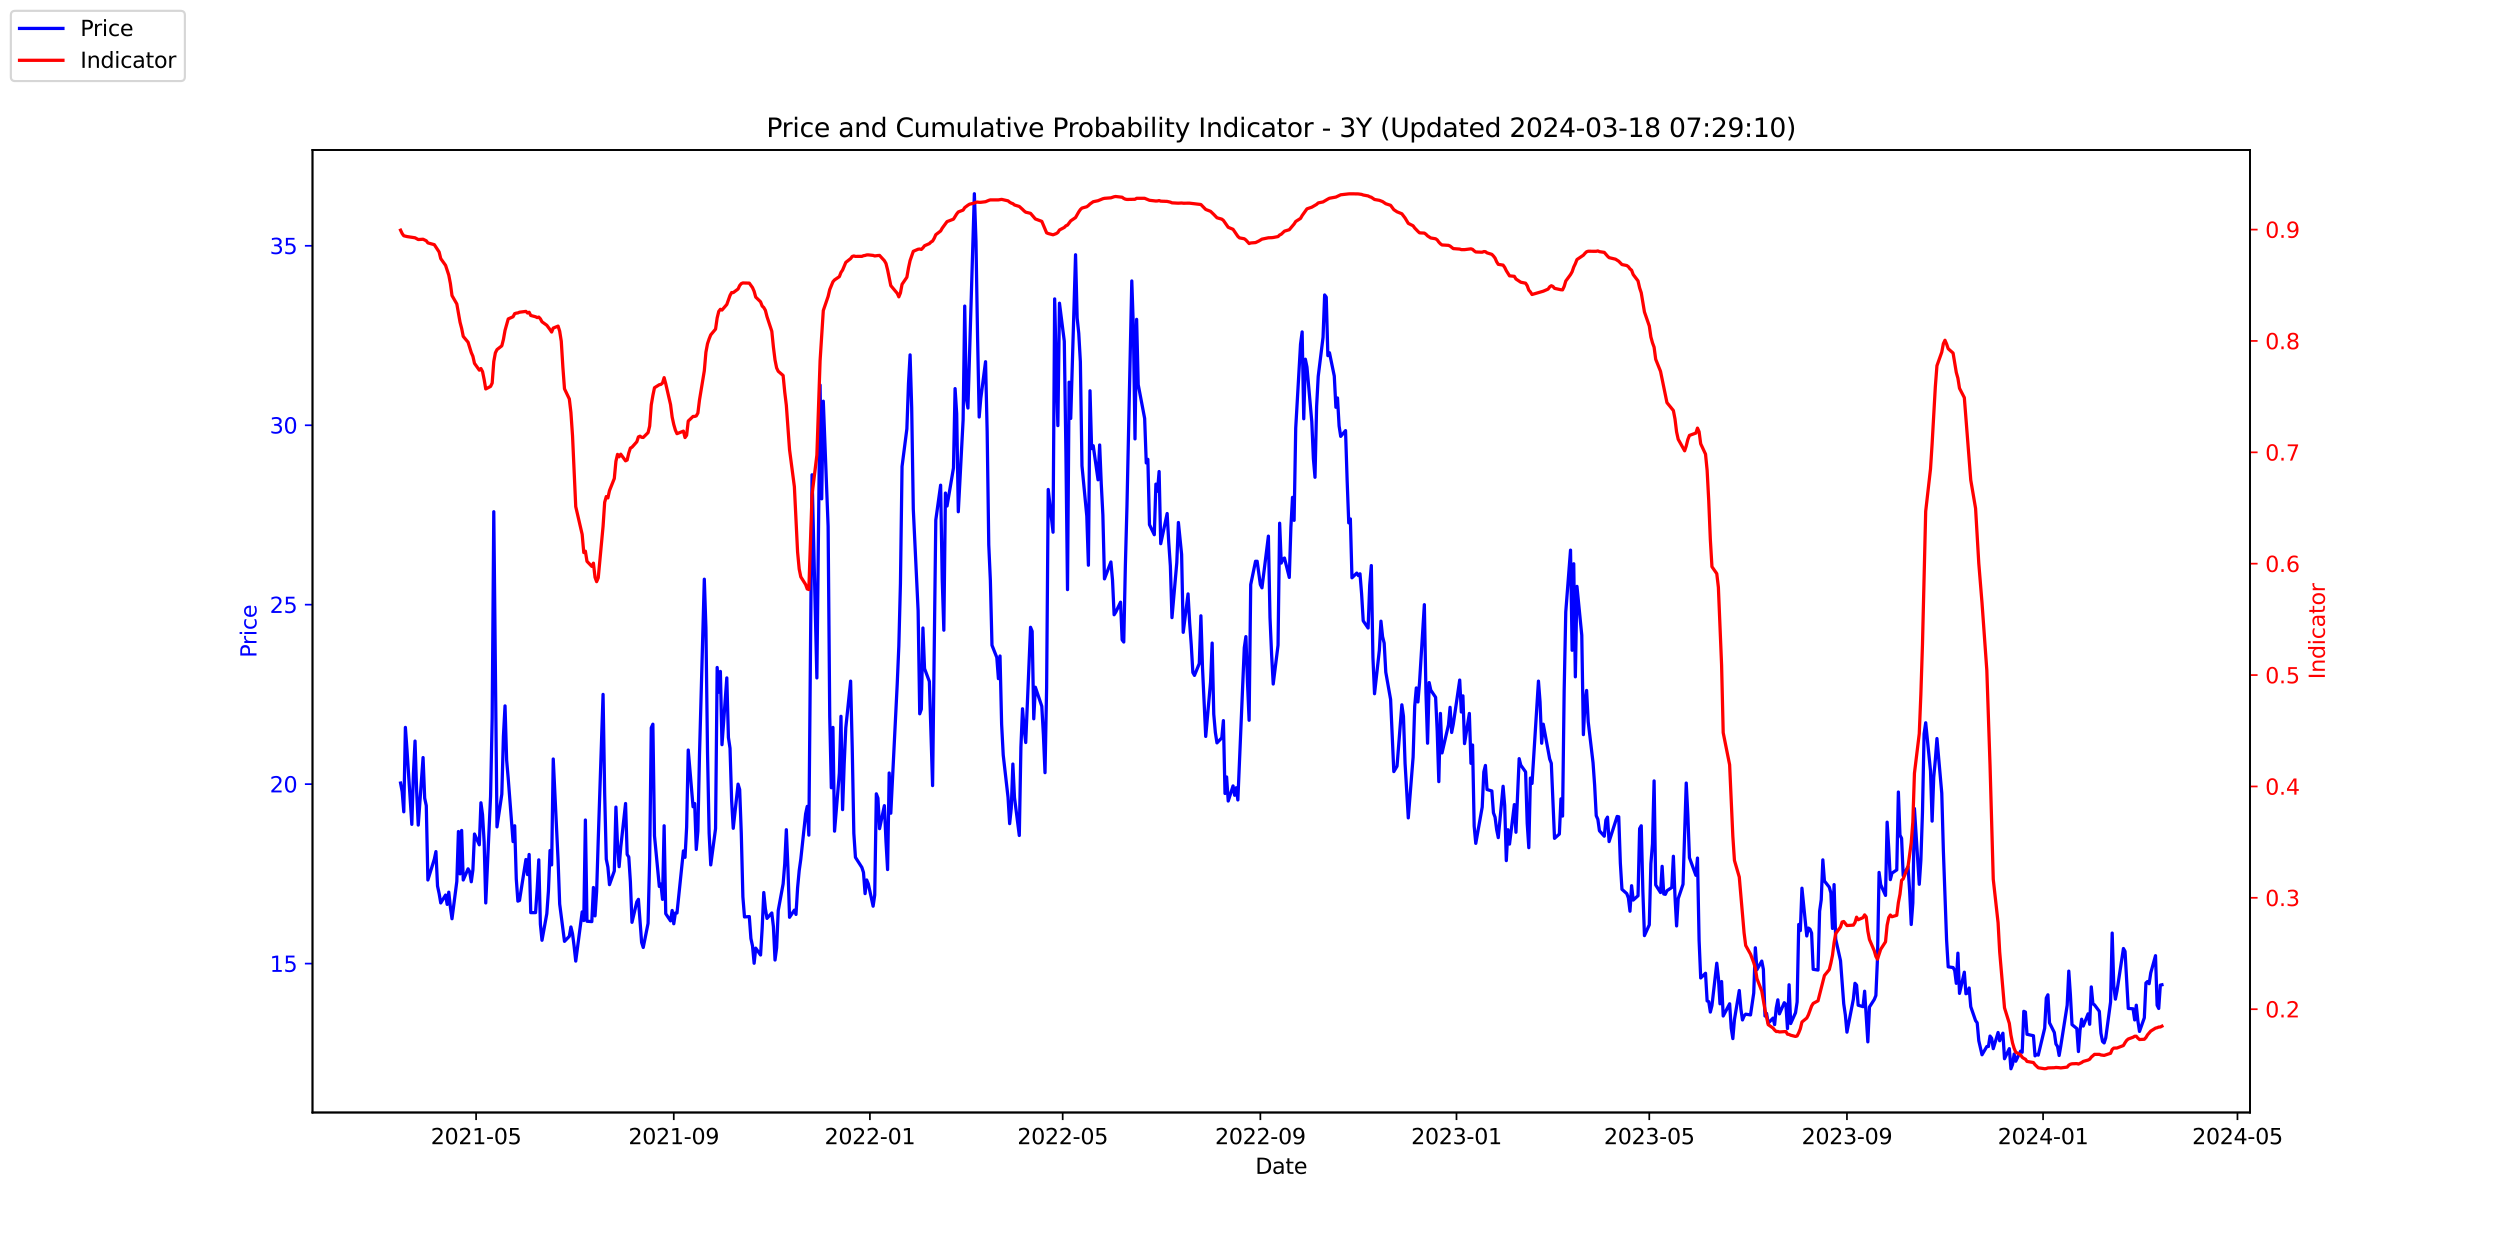 <?xml version="1.0" encoding="utf-8" standalone="no"?>
<!DOCTYPE svg PUBLIC "-//W3C//DTD SVG 1.1//EN"
  "http://www.w3.org/Graphics/SVG/1.1/DTD/svg11.dtd">
<svg xmlns:xlink="http://www.w3.org/1999/xlink" width="1152pt" height="576pt" viewBox="0 0 1152 576" xmlns="http://www.w3.org/2000/svg" version="1.1">
 <defs>
  <style type="text/css">*{stroke-linejoin: round; stroke-linecap: butt}</style>
 </defs>
 <g id="figure_1">
  <g id="patch_1">
   <path d="M 0 576 
L 1152 576 
L 1152 0 
L 0 0 
z
" style="fill: #ffffff"/>
  </g>
  <g id="axes_1">
   <g id="patch_2">
    <path d="M 144 512.64 
L 1036.8 512.64 
L 1036.8 69.12 
L 144 69.12 
z
" style="fill: #ffffff"/>
   </g>
   <g id="matplotlib.axis_1">
    <g id="xtick_1">
     <g id="line2d_1">
      <defs>
       <path id="mfe451f4c92" d="M 0 0 
L 0 3.5 
" style="stroke: #000000; stroke-width: 0.8"/>
      </defs>
      <g>
       <use xlink:href="#mfe451f4c92" x="219.387" y="512.64" style="stroke: #000000; stroke-width: 0.8"/>
      </g>
     </g>
     <g id="text_1">
      <!-- 2021-05 -->
      <g transform="translate(198.496 527.238) scale(0.1 -0.1)">
       <defs>
        <path id="DejaVuSans-32" d="M 1228 531 
L 3431 531 
L 3431 0 
L 469 0 
L 469 531 
Q 828 903 1448 1529 
Q 2069 2156 2228 2338 
Q 2531 2678 2651 2914 
Q 2772 3150 2772 3378 
Q 2772 3750 2511 3984 
Q 2250 4219 1831 4219 
Q 1534 4219 1204 4116 
Q 875 4013 500 3803 
L 500 4441 
Q 881 4594 1212 4672 
Q 1544 4750 1819 4750 
Q 2544 4750 2975 4387 
Q 3406 4025 3406 3419 
Q 3406 3131 3298 2873 
Q 3191 2616 2906 2266 
Q 2828 2175 2409 1742 
Q 1991 1309 1228 531 
z
" transform="scale(0.016)"/>
        <path id="DejaVuSans-30" d="M 2034 4250 
Q 1547 4250 1301 3770 
Q 1056 3291 1056 2328 
Q 1056 1369 1301 889 
Q 1547 409 2034 409 
Q 2525 409 2770 889 
Q 3016 1369 3016 2328 
Q 3016 3291 2770 3770 
Q 2525 4250 2034 4250 
z
M 2034 4750 
Q 2819 4750 3233 4129 
Q 3647 3509 3647 2328 
Q 3647 1150 3233 529 
Q 2819 -91 2034 -91 
Q 1250 -91 836 529 
Q 422 1150 422 2328 
Q 422 3509 836 4129 
Q 1250 4750 2034 4750 
z
" transform="scale(0.016)"/>
        <path id="DejaVuSans-31" d="M 794 531 
L 1825 531 
L 1825 4091 
L 703 3866 
L 703 4441 
L 1819 4666 
L 2450 4666 
L 2450 531 
L 3481 531 
L 3481 0 
L 794 0 
L 794 531 
z
" transform="scale(0.016)"/>
        <path id="DejaVuSans-2d" d="M 313 2009 
L 1997 2009 
L 1997 1497 
L 313 1497 
L 313 2009 
z
" transform="scale(0.016)"/>
        <path id="DejaVuSans-35" d="M 691 4666 
L 3169 4666 
L 3169 4134 
L 1269 4134 
L 1269 2991 
Q 1406 3038 1543 3061 
Q 1681 3084 1819 3084 
Q 2600 3084 3056 2656 
Q 3513 2228 3513 1497 
Q 3513 744 3044 326 
Q 2575 -91 1722 -91 
Q 1428 -91 1123 -41 
Q 819 9 494 109 
L 494 744 
Q 775 591 1075 516 
Q 1375 441 1709 441 
Q 2250 441 2565 725 
Q 2881 1009 2881 1497 
Q 2881 1984 2565 2268 
Q 2250 2553 1709 2553 
Q 1456 2553 1204 2497 
Q 953 2441 691 2322 
L 691 4666 
z
" transform="scale(0.016)"/>
       </defs>
       <use xlink:href="#DejaVuSans-32"/>
       <use xlink:href="#DejaVuSans-30" x="63.623"/>
       <use xlink:href="#DejaVuSans-32" x="127.246"/>
       <use xlink:href="#DejaVuSans-31" x="190.869"/>
       <use xlink:href="#DejaVuSans-2d" x="254.492"/>
       <use xlink:href="#DejaVuSans-30" x="290.576"/>
       <use xlink:href="#DejaVuSans-35" x="354.199"/>
      </g>
     </g>
    </g>
    <g id="xtick_2">
     <g id="line2d_2">
      <g>
       <use xlink:href="#mfe451f4c92" x="310.474" y="512.64" style="stroke: #000000; stroke-width: 0.8"/>
      </g>
     </g>
     <g id="text_2">
      <!-- 2021-09 -->
      <g transform="translate(289.583 527.238) scale(0.1 -0.1)">
       <defs>
        <path id="DejaVuSans-39" d="M 703 97 
L 703 672 
Q 941 559 1184 500 
Q 1428 441 1663 441 
Q 2288 441 2617 861 
Q 2947 1281 2994 2138 
Q 2813 1869 2534 1725 
Q 2256 1581 1919 1581 
Q 1219 1581 811 2004 
Q 403 2428 403 3163 
Q 403 3881 828 4315 
Q 1253 4750 1959 4750 
Q 2769 4750 3195 4129 
Q 3622 3509 3622 2328 
Q 3622 1225 3098 567 
Q 2575 -91 1691 -91 
Q 1453 -91 1209 -44 
Q 966 3 703 97 
z
M 1959 2075 
Q 2384 2075 2632 2365 
Q 2881 2656 2881 3163 
Q 2881 3666 2632 3958 
Q 2384 4250 1959 4250 
Q 1534 4250 1286 3958 
Q 1038 3666 1038 3163 
Q 1038 2656 1286 2365 
Q 1534 2075 1959 2075 
z
" transform="scale(0.016)"/>
       </defs>
       <use xlink:href="#DejaVuSans-32"/>
       <use xlink:href="#DejaVuSans-30" x="63.623"/>
       <use xlink:href="#DejaVuSans-32" x="127.246"/>
       <use xlink:href="#DejaVuSans-31" x="190.869"/>
       <use xlink:href="#DejaVuSans-2d" x="254.492"/>
       <use xlink:href="#DejaVuSans-30" x="290.576"/>
       <use xlink:href="#DejaVuSans-39" x="354.199"/>
      </g>
     </g>
    </g>
    <g id="xtick_3">
     <g id="line2d_3">
      <g>
       <use xlink:href="#mfe451f4c92" x="400.852" y="512.64" style="stroke: #000000; stroke-width: 0.8"/>
      </g>
     </g>
     <g id="text_3">
      <!-- 2022-01 -->
      <g transform="translate(379.96 527.238) scale(0.1 -0.1)">
       <use xlink:href="#DejaVuSans-32"/>
       <use xlink:href="#DejaVuSans-30" x="63.623"/>
       <use xlink:href="#DejaVuSans-32" x="127.246"/>
       <use xlink:href="#DejaVuSans-32" x="190.869"/>
       <use xlink:href="#DejaVuSans-2d" x="254.492"/>
       <use xlink:href="#DejaVuSans-30" x="290.576"/>
       <use xlink:href="#DejaVuSans-31" x="354.199"/>
      </g>
     </g>
    </g>
    <g id="xtick_4">
     <g id="line2d_4">
      <g>
       <use xlink:href="#mfe451f4c92" x="489.686" y="512.64" style="stroke: #000000; stroke-width: 0.8"/>
      </g>
     </g>
     <g id="text_4">
      <!-- 2022-05 -->
      <g transform="translate(468.795 527.238) scale(0.1 -0.1)">
       <use xlink:href="#DejaVuSans-32"/>
       <use xlink:href="#DejaVuSans-30" x="63.623"/>
       <use xlink:href="#DejaVuSans-32" x="127.246"/>
       <use xlink:href="#DejaVuSans-32" x="190.869"/>
       <use xlink:href="#DejaVuSans-2d" x="254.492"/>
       <use xlink:href="#DejaVuSans-30" x="290.576"/>
       <use xlink:href="#DejaVuSans-35" x="354.199"/>
      </g>
     </g>
    </g>
    <g id="xtick_5">
     <g id="line2d_5">
      <g>
       <use xlink:href="#mfe451f4c92" x="580.773" y="512.64" style="stroke: #000000; stroke-width: 0.8"/>
      </g>
     </g>
     <g id="text_5">
      <!-- 2022-09 -->
      <g transform="translate(559.882 527.238) scale(0.1 -0.1)">
       <use xlink:href="#DejaVuSans-32"/>
       <use xlink:href="#DejaVuSans-30" x="63.623"/>
       <use xlink:href="#DejaVuSans-32" x="127.246"/>
       <use xlink:href="#DejaVuSans-32" x="190.869"/>
       <use xlink:href="#DejaVuSans-2d" x="254.492"/>
       <use xlink:href="#DejaVuSans-30" x="290.576"/>
       <use xlink:href="#DejaVuSans-39" x="354.199"/>
      </g>
     </g>
    </g>
    <g id="xtick_6">
     <g id="line2d_6">
      <g>
       <use xlink:href="#mfe451f4c92" x="671.15" y="512.64" style="stroke: #000000; stroke-width: 0.8"/>
      </g>
     </g>
     <g id="text_6">
      <!-- 2023-01 -->
      <g transform="translate(650.259 527.238) scale(0.1 -0.1)">
       <defs>
        <path id="DejaVuSans-33" d="M 2597 2516 
Q 3050 2419 3304 2112 
Q 3559 1806 3559 1356 
Q 3559 666 3084 287 
Q 2609 -91 1734 -91 
Q 1441 -91 1130 -33 
Q 819 25 488 141 
L 488 750 
Q 750 597 1062 519 
Q 1375 441 1716 441 
Q 2309 441 2620 675 
Q 2931 909 2931 1356 
Q 2931 1769 2642 2001 
Q 2353 2234 1838 2234 
L 1294 2234 
L 1294 2753 
L 1863 2753 
Q 2328 2753 2575 2939 
Q 2822 3125 2822 3475 
Q 2822 3834 2567 4026 
Q 2313 4219 1838 4219 
Q 1578 4219 1281 4162 
Q 984 4106 628 3988 
L 628 4550 
Q 988 4650 1302 4700 
Q 1616 4750 1894 4750 
Q 2613 4750 3031 4423 
Q 3450 4097 3450 3541 
Q 3450 3153 3228 2886 
Q 3006 2619 2597 2516 
z
" transform="scale(0.016)"/>
       </defs>
       <use xlink:href="#DejaVuSans-32"/>
       <use xlink:href="#DejaVuSans-30" x="63.623"/>
       <use xlink:href="#DejaVuSans-32" x="127.246"/>
       <use xlink:href="#DejaVuSans-33" x="190.869"/>
       <use xlink:href="#DejaVuSans-2d" x="254.492"/>
       <use xlink:href="#DejaVuSans-30" x="290.576"/>
       <use xlink:href="#DejaVuSans-31" x="354.199"/>
      </g>
     </g>
    </g>
    <g id="xtick_7">
     <g id="line2d_7">
      <g>
       <use xlink:href="#mfe451f4c92" x="759.985" y="512.64" style="stroke: #000000; stroke-width: 0.8"/>
      </g>
     </g>
     <g id="text_7">
      <!-- 2023-05 -->
      <g transform="translate(739.093 527.238) scale(0.1 -0.1)">
       <use xlink:href="#DejaVuSans-32"/>
       <use xlink:href="#DejaVuSans-30" x="63.623"/>
       <use xlink:href="#DejaVuSans-32" x="127.246"/>
       <use xlink:href="#DejaVuSans-33" x="190.869"/>
       <use xlink:href="#DejaVuSans-2d" x="254.492"/>
       <use xlink:href="#DejaVuSans-30" x="290.576"/>
       <use xlink:href="#DejaVuSans-35" x="354.199"/>
      </g>
     </g>
    </g>
    <g id="xtick_8">
     <g id="line2d_8">
      <g>
       <use xlink:href="#mfe451f4c92" x="851.072" y="512.64" style="stroke: #000000; stroke-width: 0.8"/>
      </g>
     </g>
     <g id="text_8">
      <!-- 2023-09 -->
      <g transform="translate(830.18 527.238) scale(0.1 -0.1)">
       <use xlink:href="#DejaVuSans-32"/>
       <use xlink:href="#DejaVuSans-30" x="63.623"/>
       <use xlink:href="#DejaVuSans-32" x="127.246"/>
       <use xlink:href="#DejaVuSans-33" x="190.869"/>
       <use xlink:href="#DejaVuSans-2d" x="254.492"/>
       <use xlink:href="#DejaVuSans-30" x="290.576"/>
       <use xlink:href="#DejaVuSans-39" x="354.199"/>
      </g>
     </g>
    </g>
    <g id="xtick_9">
     <g id="line2d_9">
      <g>
       <use xlink:href="#mfe451f4c92" x="941.449" y="512.64" style="stroke: #000000; stroke-width: 0.8"/>
      </g>
     </g>
     <g id="text_9">
      <!-- 2024-01 -->
      <g transform="translate(920.557 527.238) scale(0.1 -0.1)">
       <defs>
        <path id="DejaVuSans-34" d="M 2419 4116 
L 825 1625 
L 2419 1625 
L 2419 4116 
z
M 2253 4666 
L 3047 4666 
L 3047 1625 
L 3713 1625 
L 3713 1100 
L 3047 1100 
L 3047 0 
L 2419 0 
L 2419 1100 
L 313 1100 
L 313 1709 
L 2253 4666 
z
" transform="scale(0.016)"/>
       </defs>
       <use xlink:href="#DejaVuSans-32"/>
       <use xlink:href="#DejaVuSans-30" x="63.623"/>
       <use xlink:href="#DejaVuSans-32" x="127.246"/>
       <use xlink:href="#DejaVuSans-34" x="190.869"/>
       <use xlink:href="#DejaVuSans-2d" x="254.492"/>
       <use xlink:href="#DejaVuSans-30" x="290.576"/>
       <use xlink:href="#DejaVuSans-31" x="354.199"/>
      </g>
     </g>
    </g>
    <g id="xtick_10">
     <g id="line2d_10">
      <g>
       <use xlink:href="#mfe451f4c92" x="1031.024" y="512.64" style="stroke: #000000; stroke-width: 0.8"/>
      </g>
     </g>
     <g id="text_10">
      <!-- 2024-05 -->
      <g transform="translate(1010.132 527.238) scale(0.1 -0.1)">
       <use xlink:href="#DejaVuSans-32"/>
       <use xlink:href="#DejaVuSans-30" x="63.623"/>
       <use xlink:href="#DejaVuSans-32" x="127.246"/>
       <use xlink:href="#DejaVuSans-34" x="190.869"/>
       <use xlink:href="#DejaVuSans-2d" x="254.492"/>
       <use xlink:href="#DejaVuSans-30" x="290.576"/>
       <use xlink:href="#DejaVuSans-35" x="354.199"/>
      </g>
     </g>
    </g>
    <g id="text_11">
     <!-- Date -->
     <g transform="translate(578.449 540.917) scale(0.1 -0.1)">
      <defs>
       <path id="DejaVuSans-44" d="M 1259 4147 
L 1259 519 
L 2022 519 
Q 2988 519 3436 956 
Q 3884 1394 3884 2338 
Q 3884 3275 3436 3711 
Q 2988 4147 2022 4147 
L 1259 4147 
z
M 628 4666 
L 1925 4666 
Q 3281 4666 3915 4102 
Q 4550 3538 4550 2338 
Q 4550 1131 3912 565 
Q 3275 0 1925 0 
L 628 0 
L 628 4666 
z
" transform="scale(0.016)"/>
       <path id="DejaVuSans-61" d="M 2194 1759 
Q 1497 1759 1228 1600 
Q 959 1441 959 1056 
Q 959 750 1161 570 
Q 1363 391 1709 391 
Q 2188 391 2477 730 
Q 2766 1069 2766 1631 
L 2766 1759 
L 2194 1759 
z
M 3341 1997 
L 3341 0 
L 2766 0 
L 2766 531 
Q 2569 213 2275 61 
Q 1981 -91 1556 -91 
Q 1019 -91 701 211 
Q 384 513 384 1019 
Q 384 1609 779 1909 
Q 1175 2209 1959 2209 
L 2766 2209 
L 2766 2266 
Q 2766 2663 2505 2880 
Q 2244 3097 1772 3097 
Q 1472 3097 1187 3025 
Q 903 2953 641 2809 
L 641 3341 
Q 956 3463 1253 3523 
Q 1550 3584 1831 3584 
Q 2591 3584 2966 3190 
Q 3341 2797 3341 1997 
z
" transform="scale(0.016)"/>
       <path id="DejaVuSans-74" d="M 1172 4494 
L 1172 3500 
L 2356 3500 
L 2356 3053 
L 1172 3053 
L 1172 1153 
Q 1172 725 1289 603 
Q 1406 481 1766 481 
L 2356 481 
L 2356 0 
L 1766 0 
Q 1100 0 847 248 
Q 594 497 594 1153 
L 594 3053 
L 172 3053 
L 172 3500 
L 594 3500 
L 594 4494 
L 1172 4494 
z
" transform="scale(0.016)"/>
       <path id="DejaVuSans-65" d="M 3597 1894 
L 3597 1613 
L 953 1613 
Q 991 1019 1311 708 
Q 1631 397 2203 397 
Q 2534 397 2845 478 
Q 3156 559 3463 722 
L 3463 178 
Q 3153 47 2828 -22 
Q 2503 -91 2169 -91 
Q 1331 -91 842 396 
Q 353 884 353 1716 
Q 353 2575 817 3079 
Q 1281 3584 2069 3584 
Q 2775 3584 3186 3129 
Q 3597 2675 3597 1894 
z
M 3022 2063 
Q 3016 2534 2758 2815 
Q 2500 3097 2075 3097 
Q 1594 3097 1305 2825 
Q 1016 2553 972 2059 
L 3022 2063 
z
" transform="scale(0.016)"/>
      </defs>
      <use xlink:href="#DejaVuSans-44"/>
      <use xlink:href="#DejaVuSans-61" x="77.002"/>
      <use xlink:href="#DejaVuSans-74" x="138.281"/>
      <use xlink:href="#DejaVuSans-65" x="177.49"/>
     </g>
    </g>
   </g>
   <g id="matplotlib.axis_2">
    <g id="ytick_1">
     <g id="line2d_11">
      <defs>
       <path id="mdd4c7324c1" d="M 0 0 
L -3.5 0 
" style="stroke: #0000ff; stroke-width: 0.8"/>
      </defs>
      <g>
       <use xlink:href="#mdd4c7324c1" x="144" y="444.023" style="fill: #0000ff; stroke: #0000ff; stroke-width: 0.8"/>
      </g>
     </g>
     <g id="text_12">
      <!-- 15 -->
      <g style="fill: #0000ff" transform="translate(124.275 447.822) scale(0.1 -0.1)">
       <use xlink:href="#DejaVuSans-31"/>
       <use xlink:href="#DejaVuSans-35" x="63.623"/>
      </g>
     </g>
    </g>
    <g id="ytick_2">
     <g id="line2d_12">
      <g>
       <use xlink:href="#mdd4c7324c1" x="144" y="361.333" style="fill: #0000ff; stroke: #0000ff; stroke-width: 0.8"/>
      </g>
     </g>
     <g id="text_13">
      <!-- 20 -->
      <g style="fill: #0000ff" transform="translate(124.275 365.132) scale(0.1 -0.1)">
       <use xlink:href="#DejaVuSans-32"/>
       <use xlink:href="#DejaVuSans-30" x="63.623"/>
      </g>
     </g>
    </g>
    <g id="ytick_3">
     <g id="line2d_13">
      <g>
       <use xlink:href="#mdd4c7324c1" x="144" y="278.642" style="fill: #0000ff; stroke: #0000ff; stroke-width: 0.8"/>
      </g>
     </g>
     <g id="text_14">
      <!-- 25 -->
      <g style="fill: #0000ff" transform="translate(124.275 282.441) scale(0.1 -0.1)">
       <use xlink:href="#DejaVuSans-32"/>
       <use xlink:href="#DejaVuSans-35" x="63.623"/>
      </g>
     </g>
    </g>
    <g id="ytick_4">
     <g id="line2d_14">
      <g>
       <use xlink:href="#mdd4c7324c1" x="144" y="195.951" style="fill: #0000ff; stroke: #0000ff; stroke-width: 0.8"/>
      </g>
     </g>
     <g id="text_15">
      <!-- 30 -->
      <g style="fill: #0000ff" transform="translate(124.275 199.75) scale(0.1 -0.1)">
       <use xlink:href="#DejaVuSans-33"/>
       <use xlink:href="#DejaVuSans-30" x="63.623"/>
      </g>
     </g>
    </g>
    <g id="ytick_5">
     <g id="line2d_15">
      <g>
       <use xlink:href="#mdd4c7324c1" x="144" y="113.26" style="fill: #0000ff; stroke: #0000ff; stroke-width: 0.8"/>
      </g>
     </g>
     <g id="text_16">
      <!-- 35 -->
      <g style="fill: #0000ff" transform="translate(124.275 117.06) scale(0.1 -0.1)">
       <use xlink:href="#DejaVuSans-33"/>
       <use xlink:href="#DejaVuSans-35" x="63.623"/>
      </g>
     </g>
    </g>
    <g id="text_17">
     <!-- Price -->
     <g style="fill: #0000ff" transform="translate(118.195 303.078) rotate(-90) scale(0.1 -0.1)">
      <defs>
       <path id="DejaVuSans-50" d="M 1259 4147 
L 1259 2394 
L 2053 2394 
Q 2494 2394 2734 2622 
Q 2975 2850 2975 3272 
Q 2975 3691 2734 3919 
Q 2494 4147 2053 4147 
L 1259 4147 
z
M 628 4666 
L 2053 4666 
Q 2838 4666 3239 4311 
Q 3641 3956 3641 3272 
Q 3641 2581 3239 2228 
Q 2838 1875 2053 1875 
L 1259 1875 
L 1259 0 
L 628 0 
L 628 4666 
z
" transform="scale(0.016)"/>
       <path id="DejaVuSans-72" d="M 2631 2963 
Q 2534 3019 2420 3045 
Q 2306 3072 2169 3072 
Q 1681 3072 1420 2755 
Q 1159 2438 1159 1844 
L 1159 0 
L 581 0 
L 581 3500 
L 1159 3500 
L 1159 2956 
Q 1341 3275 1631 3429 
Q 1922 3584 2338 3584 
Q 2397 3584 2469 3576 
Q 2541 3569 2628 3553 
L 2631 2963 
z
" transform="scale(0.016)"/>
       <path id="DejaVuSans-69" d="M 603 3500 
L 1178 3500 
L 1178 0 
L 603 0 
L 603 3500 
z
M 603 4863 
L 1178 4863 
L 1178 4134 
L 603 4134 
L 603 4863 
z
" transform="scale(0.016)"/>
       <path id="DejaVuSans-63" d="M 3122 3366 
L 3122 2828 
Q 2878 2963 2633 3030 
Q 2388 3097 2138 3097 
Q 1578 3097 1268 2742 
Q 959 2388 959 1747 
Q 959 1106 1268 751 
Q 1578 397 2138 397 
Q 2388 397 2633 464 
Q 2878 531 3122 666 
L 3122 134 
Q 2881 22 2623 -34 
Q 2366 -91 2075 -91 
Q 1284 -91 818 406 
Q 353 903 353 1747 
Q 353 2603 823 3093 
Q 1294 3584 2113 3584 
Q 2378 3584 2631 3529 
Q 2884 3475 3122 3366 
z
" transform="scale(0.016)"/>
      </defs>
      <use xlink:href="#DejaVuSans-50"/>
      <use xlink:href="#DejaVuSans-72" x="58.553"/>
      <use xlink:href="#DejaVuSans-69" x="99.666"/>
      <use xlink:href="#DejaVuSans-63" x="127.449"/>
      <use xlink:href="#DejaVuSans-65" x="182.43"/>
     </g>
    </g>
   </g>
   <g id="line2d_16">
    <path d="M 184.582 360.836 
L 185.322 364.805 
L 186.063 374.067 
L 186.803 335.202 
L 187.544 345.621 
L 189.766 379.855 
L 190.506 356.371 
L 191.247 341.487 
L 191.987 364.475 
L 192.728 380.186 
L 194.949 349.094 
L 195.69 367.782 
L 196.431 371.255 
L 197.171 405.489 
L 200.133 395.897 
L 200.874 392.424 
L 201.614 408.301 
L 202.355 411.774 
L 203.095 416.074 
L 205.317 412.435 
L 206.058 416.735 
L 206.798 411.112 
L 207.539 418.058 
L 208.279 423.351 
L 210.501 406.151 
L 211.241 383.163 
L 211.982 402.678 
L 212.722 382.667 
L 213.463 405.489 
L 215.685 400.363 
L 216.425 401.686 
L 217.166 406.316 
L 217.906 400.859 
L 218.647 384.321 
L 220.868 389.282 
L 221.609 369.932 
L 222.35 375.39 
L 223.09 387.959 
L 223.831 416.074 
L 226.052 366.955 
L 226.793 330.902 
L 227.533 235.808 
L 229.014 381.013 
L 231.236 365.963 
L 231.977 339.171 
L 232.717 325.279 
L 233.458 350.252 
L 234.198 358.852 
L 236.42 387.794 
L 237.16 380.517 
L 237.901 404.993 
L 238.642 415.247 
L 239.382 414.916 
L 242.344 396.063 
L 243.085 403.009 
L 243.825 393.747 
L 244.566 420.539 
L 246.788 420.539 
L 247.528 409.789 
L 248.269 396.228 
L 249.009 425.831 
L 249.75 433.273 
L 251.971 421.035 
L 252.712 410.616 
L 253.452 391.928 
L 254.193 398.543 
L 254.934 349.756 
L 257.155 396.228 
L 257.896 416.57 
L 260.117 433.77 
L 262.339 431.454 
L 263.079 427.154 
L 263.82 430.297 
L 264.561 436.085 
L 265.301 442.866 
L 268.263 420.208 
L 269.004 424.177 
L 269.744 377.871 
L 270.485 424.508 
L 272.707 424.674 
L 273.447 408.962 
L 274.188 422.027 
L 274.928 410.782 
L 275.669 386.967 
L 277.89 319.987 
L 278.631 365.798 
L 279.371 395.897 
L 280.112 399.536 
L 280.853 407.639 
L 283.074 401.355 
L 283.815 371.917 
L 284.555 389.282 
L 285.296 399.37 
L 286.036 390.44 
L 288.258 370.263 
L 288.999 393.747 
L 289.739 394.905 
L 290.48 406.316 
L 291.22 425.004 
L 293.442 415.578 
L 294.182 414.42 
L 295.663 434.266 
L 296.404 436.581 
L 298.626 425.5 
L 299.366 395.897 
L 300.107 335.368 
L 300.847 333.714 
L 301.588 385.147 
L 303.809 408.466 
L 304.55 407.309 
L 305.291 414.42 
L 306.031 380.517 
L 306.772 421.035 
L 308.993 424.343 
L 309.734 419.547 
L 310.474 425.666 
L 311.215 420.704 
L 311.955 420.704 
L 314.918 392.093 
L 315.658 395.07 
L 316.399 381.178 
L 317.139 345.621 
L 319.361 371.752 
L 320.101 370.263 
L 320.842 391.432 
L 321.582 382.997 
L 322.323 347.937 
L 324.545 266.9 
L 325.285 289.226 
L 326.026 346.944 
L 326.766 383.99 
L 327.507 398.543 
L 329.728 381.84 
L 330.469 307.584 
L 331.21 318.995 
L 331.95 309.403 
L 332.691 343.141 
L 334.912 312.38 
L 335.653 339.833 
L 336.393 344.794 
L 337.134 368.94 
L 337.874 381.674 
L 340.096 361.333 
L 340.837 363.813 
L 341.577 383.824 
L 342.318 413.262 
L 343.058 422.524 
L 345.28 422.358 
L 346.02 432.447 
L 346.761 435.92 
L 347.502 443.858 
L 348.242 436.912 
L 350.464 440.054 
L 351.204 427.816 
L 351.945 411.278 
L 352.685 418.72 
L 353.426 423.185 
L 355.648 420.704 
L 356.388 426.989 
L 357.129 442.369 
L 357.869 436.746 
L 358.61 419.547 
L 360.862 407.309 
L 361.603 398.047 
L 362.343 382.336 
L 363.084 400.032 
L 363.824 422.689 
L 366.046 419.381 
L 366.787 421.366 
L 367.527 409.128 
L 368.268 401.189 
L 369.008 395.897 
L 371.23 375.059 
L 371.97 371.586 
L 372.711 384.817 
L 374.192 218.774 
L 376.414 312.38 
L 377.895 177.428 
L 378.635 229.854 
L 379.376 184.87 
L 381.597 242.589 
L 382.338 330.075 
L 383.079 362.986 
L 383.819 335.202 
L 384.56 382.997 
L 386.781 356.206 
L 387.522 330.075 
L 388.262 373.075 
L 389.003 351.906 
L 389.743 335.368 
L 391.965 313.868 
L 392.706 344.629 
L 393.446 383.99 
L 394.187 395.07 
L 397.149 399.701 
L 397.889 402.016 
L 398.63 411.774 
L 399.37 405.489 
L 400.111 407.309 
L 402.333 417.562 
L 403.073 412.435 
L 403.814 365.798 
L 404.554 367.782 
L 405.295 381.84 
L 407.516 371.255 
L 408.257 387.628 
L 408.998 400.693 
L 409.738 356.206 
L 410.479 374.728 
L 413.441 315.191 
L 414.181 297.661 
L 414.922 268.884 
L 415.662 214.97 
L 417.884 197.605 
L 418.625 176.767 
L 419.365 163.536 
L 420.106 187.847 
L 420.846 234.65 
L 423.068 281.453 
L 423.808 328.918 
L 424.549 326.768 
L 425.29 289.392 
L 426.03 308.08 
L 428.252 314.033 
L 429.733 361.994 
L 431.214 239.612 
L 433.436 223.57 
L 434.176 267.065 
L 434.917 290.384 
L 435.657 227.208 
L 436.398 233.162 
L 439.36 215.631 
L 440.1 179.082 
L 440.841 190.659 
L 441.581 235.808 
L 443.803 193.47 
L 444.544 141.044 
L 445.284 183.713 
L 446.025 188.013 
L 448.987 89.28 
L 449.727 111.11 
L 450.468 155.433 
L 451.209 192.147 
L 451.949 183.547 
L 454.14 166.679 
L 454.88 198.763 
L 455.621 251.023 
L 456.362 267.561 
L 457.102 297.33 
L 459.324 302.953 
L 460.064 312.71 
L 460.805 302.291 
L 461.545 333.714 
L 462.286 347.937 
L 464.507 367.452 
L 465.248 379.524 
L 465.989 372.413 
L 466.729 352.071 
L 467.47 367.452 
L 469.691 384.982 
L 470.432 344.298 
L 471.172 326.602 
L 471.913 335.698 
L 472.653 342.148 
L 474.875 289.061 
L 475.616 290.88 
L 476.356 331.233 
L 477.097 316.679 
L 480.059 325.445 
L 480.799 338.675 
L 481.54 356.04 
L 482.281 317.01 
L 483.021 225.554 
L 485.243 245.235 
L 485.983 137.737 
L 486.724 169.49 
L 487.464 196.116 
L 488.205 139.721 
L 490.427 157.252 
L 491.167 208.355 
L 491.908 271.696 
L 492.648 176.105 
L 493.389 192.809 
L 495.61 117.395 
L 496.351 146.502 
L 497.091 153.613 
L 497.832 166.679 
L 498.573 214.639 
L 500.794 237.793 
L 501.535 260.45 
L 502.275 180.074 
L 503.016 206.701 
L 503.756 205.378 
L 505.978 221.089 
L 506.719 205.047 
L 507.459 222.908 
L 508.2 237.296 
L 508.94 266.734 
L 511.902 258.961 
L 512.643 267.23 
L 513.383 283.272 
L 514.124 282.115 
L 516.346 277.484 
L 517.086 294.849 
L 517.827 295.841 
L 518.567 260.615 
L 519.308 233.162 
L 521.529 129.468 
L 522.27 151.463 
L 523.01 202.236 
L 523.751 147.164 
L 524.492 177.263 
L 527.454 192.809 
L 528.194 213.316 
L 528.935 211.662 
L 529.675 241.762 
L 531.897 246.392 
L 532.638 223.074 
L 533.378 226.381 
L 534.119 217.285 
L 534.859 250.527 
L 537.821 236.635 
L 538.562 250.031 
L 539.302 260.781 
L 540.043 284.596 
L 542.265 259.292 
L 543.005 240.769 
L 544.486 255.488 
L 545.227 291.376 
L 547.448 273.68 
L 548.189 286.911 
L 548.93 297.165 
L 549.67 309.899 
L 550.411 311.222 
L 552.632 305.764 
L 553.373 283.769 
L 554.113 307.749 
L 555.594 339.337 
L 557.816 314.364 
L 558.557 296.338 
L 559.297 329.083 
L 560.038 337.518 
L 560.778 342.314 
L 563 339.998 
L 563.74 332.06 
L 564.481 365.632 
L 565.221 358.025 
L 565.962 369.105 
L 568.184 362.159 
L 568.924 366.459 
L 569.665 362.986 
L 570.405 368.609 
L 573.367 298.488 
L 574.108 293.361 
L 574.849 314.695 
L 575.589 331.895 
L 576.33 269.38 
L 578.551 258.631 
L 579.292 258.631 
L 580.773 269.38 
L 581.513 270.869 
L 584.476 247.054 
L 585.216 284.596 
L 585.957 301.63 
L 586.697 315.191 
L 588.919 297.33 
L 589.659 241.1 
L 590.4 259.458 
L 591.141 257.638 
L 591.881 257.142 
L 594.103 266.073 
L 594.843 242.919 
L 595.584 229.193 
L 596.324 239.777 
L 597.065 197.274 
L 599.287 158.575 
L 600.027 152.952 
L 600.768 192.974 
L 601.508 165.521 
L 602.249 169.159 
L 604.47 194.297 
L 605.211 211.332 
L 605.951 219.931 
L 606.692 187.351 
L 607.433 173.459 
L 609.654 155.433 
L 610.395 135.918 
L 611.135 136.91 
L 611.876 163.867 
L 612.616 162.544 
L 614.838 173.294 
L 615.578 187.682 
L 616.319 183.382 
L 617.06 196.282 
L 617.8 201.078 
L 620.022 198.432 
L 620.762 221.42 
L 621.503 240.935 
L 622.243 239.116 
L 622.984 266.238 
L 625.206 264.088 
L 625.946 265.246 
L 626.687 264.419 
L 627.427 273.68 
L 628.168 286.084 
L 630.42 289.392 
L 631.161 269.711 
L 631.901 260.615 
L 632.642 302.953 
L 633.382 319.656 
L 635.604 299.645 
L 636.345 286.249 
L 637.085 293.361 
L 637.826 296.338 
L 638.566 309.733 
L 640.788 322.302 
L 642.269 355.544 
L 643.75 353.063 
L 645.972 324.783 
L 646.712 330.075 
L 647.453 351.74 
L 648.934 376.878 
L 651.155 348.929 
L 651.896 325.445 
L 652.637 317.01 
L 653.377 323.46 
L 654.118 314.53 
L 656.339 278.642 
L 657.08 319.16 
L 657.82 342.479 
L 658.561 314.53 
L 659.301 318.003 
L 661.523 321.31 
L 662.264 336.856 
L 663.004 360.175 
L 663.745 328.752 
L 664.485 346.944 
L 667.447 334.045 
L 668.188 325.941 
L 668.929 337.518 
L 669.669 333.714 
L 672.631 313.372 
L 673.372 328.091 
L 674.112 320.649 
L 674.853 342.644 
L 677.075 328.752 
L 677.815 351.74 
L 678.556 343.306 
L 679.296 380.682 
L 680.037 388.62 
L 682.999 371.917 
L 683.739 355.71 
L 684.48 352.733 
L 685.221 363.813 
L 687.442 364.475 
L 688.183 374.563 
L 688.923 376.548 
L 689.664 382.336 
L 690.404 385.974 
L 692.626 362.325 
L 693.366 371.255 
L 694.107 396.559 
L 694.848 382.336 
L 695.588 388.951 
L 697.81 370.759 
L 698.55 383.494 
L 700.031 349.59 
L 700.772 352.567 
L 702.994 355.71 
L 703.734 379.359 
L 704.475 390.605 
L 705.215 358.521 
L 705.956 361.002 
L 708.918 313.868 
L 709.658 323.46 
L 710.399 342.479 
L 711.14 333.714 
L 714.102 349.756 
L 714.842 351.74 
L 716.323 386.305 
L 718.545 384.321 
L 719.286 368.113 
L 720.026 376.051 
L 720.767 318.168 
L 721.507 281.949 
L 723.698 253.504 
L 724.438 299.645 
L 725.179 259.788 
L 725.92 311.883 
L 726.66 270.207 
L 728.882 292.699 
L 729.622 338.51 
L 730.363 323.956 
L 731.103 318.168 
L 731.844 332.556 
L 734.066 351.41 
L 734.806 361.829 
L 735.547 375.886 
L 736.287 377.54 
L 737.028 382.832 
L 739.249 385.313 
L 739.99 377.871 
L 740.73 376.548 
L 741.471 387.794 
L 745.174 376.217 
L 745.914 376.382 
L 746.655 397.716 
L 747.395 409.789 
L 749.617 411.774 
L 750.358 413.758 
L 751.098 419.878 
L 751.839 408.135 
L 752.579 414.751 
L 754.801 412.766 
L 755.541 381.84 
L 756.282 380.517 
L 757.022 410.451 
L 757.763 431.123 
L 759.985 426.162 
L 760.725 398.047 
L 761.466 388.786 
L 762.206 359.844 
L 762.947 407.805 
L 765.168 411.278 
L 765.909 399.205 
L 766.65 411.939 
L 767.39 412.105 
L 768.131 410.451 
L 770.352 408.962 
L 771.093 394.574 
L 771.833 413.097 
L 772.574 426.658 
L 773.314 414.089 
L 775.536 407.474 
L 777.017 360.836 
L 777.758 375.555 
L 778.498 395.236 
L 781.46 403.339 
L 782.201 395.401 
L 782.941 433.273 
L 783.682 450.638 
L 785.904 448.489 
L 786.644 461.223 
L 787.385 461.554 
L 788.125 466.35 
L 788.866 463.373 
L 791.087 443.858 
L 791.828 450.473 
L 792.569 462.546 
L 793.309 452.292 
L 794.05 468.169 
L 797.012 462.546 
L 797.752 473.792 
L 798.493 478.588 
L 799.233 469.823 
L 801.455 456.427 
L 802.196 464.861 
L 802.936 469.988 
L 803.677 468.169 
L 804.417 467.342 
L 806.639 467.673 
L 808.12 457.585 
L 808.861 436.746 
L 809.601 446.835 
L 811.823 442.866 
L 812.563 446.669 
L 813.304 468.169 
L 814.044 467.011 
L 814.785 471.477 
L 817.007 469.161 
L 817.747 472.138 
L 818.488 464.531 
L 819.228 460.727 
L 819.969 467.177 
L 822.19 462.05 
L 822.931 462.877 
L 823.671 473.957 
L 824.412 453.781 
L 825.152 471.642 
L 827.374 466.68 
L 828.115 461.719 
L 828.855 425.997 
L 829.596 428.808 
L 830.336 409.293 
L 832.558 431.289 
L 833.298 427.65 
L 834.039 428.147 
L 834.78 429.966 
L 835.52 446.669 
L 837.742 447 
L 838.482 419.878 
L 839.223 414.585 
L 839.963 396.228 
L 840.704 405.986 
L 842.926 408.797 
L 843.666 411.443 
L 844.407 427.816 
L 845.147 407.639 
L 845.888 432.777 
L 848.109 442.7 
L 849.59 462.546 
L 850.331 467.673 
L 851.072 475.611 
L 854.034 460.396 
L 854.774 453.119 
L 855.515 453.946 
L 856.255 463.207 
L 858.477 463.869 
L 859.218 456.758 
L 860.699 480.076 
L 861.439 464.034 
L 863.661 460.561 
L 864.401 458.742 
L 865.142 441.708 
L 865.882 402.016 
L 866.623 407.639 
L 868.845 412.601 
L 869.585 378.863 
L 870.326 390.77 
L 871.066 405.324 
L 871.807 402.347 
L 874.028 400.859 
L 874.769 364.971 
L 875.509 384.817 
L 876.25 386.305 
L 876.991 403.505 
L 879.212 399.37 
L 879.953 410.451 
L 880.693 425.997 
L 881.434 416.074 
L 882.174 372.578 
L 884.396 407.474 
L 885.137 396.393 
L 885.877 374.232 
L 886.618 338.179 
L 887.358 333.052 
L 889.58 355.213 
L 890.32 378.367 
L 891.061 358.19 
L 891.801 350.087 
L 892.542 340.329 
L 894.764 365.467 
L 895.504 392.093 
L 896.985 433.108 
L 897.726 445.512 
L 899.978 445.842 
L 900.719 447.165 
L 901.459 453.119 
L 902.2 439.227 
L 902.94 457.75 
L 905.162 447.992 
L 905.903 457.915 
L 906.643 457.585 
L 907.384 455.269 
L 908.124 463.869 
L 910.346 470.319 
L 911.086 471.311 
L 911.827 479.58 
L 913.308 486.03 
L 915.53 482.226 
L 916.27 482.226 
L 917.011 477.43 
L 917.751 478.423 
L 918.492 483.219 
L 920.714 475.776 
L 921.454 479.58 
L 922.195 477.596 
L 922.935 476.107 
L 923.676 487.849 
L 925.897 483.219 
L 926.638 492.48 
L 927.378 490.495 
L 928.119 485.699 
L 928.86 489.007 
L 931.081 484.376 
L 931.822 484.872 
L 932.562 466.019 
L 933.303 466.35 
L 934.043 476.603 
L 937.006 477.265 
L 937.746 486.526 
L 938.487 485.865 
L 939.227 486.196 
L 942.189 473.792 
L 942.93 459.9 
L 943.67 458.411 
L 944.411 471.311 
L 946.633 475.776 
L 947.373 481.069 
L 948.114 482.226 
L 948.854 486.361 
L 949.595 482.061 
L 952.557 463.207 
L 953.297 447.496 
L 954.038 458.411 
L 954.779 472.138 
L 957 473.957 
L 957.741 484.542 
L 958.481 474.784 
L 959.222 469.657 
L 959.962 472.8 
L 962.184 467.177 
L 962.925 471.973 
L 963.665 454.773 
L 964.406 462.546 
L 965.146 463.042 
L 967.368 466.019 
L 968.108 476.107 
L 968.849 479.911 
L 969.589 480.573 
L 970.33 478.257 
L 972.552 461.719 
L 973.292 429.966 
L 974.033 454.277 
L 974.773 460.396 
L 975.514 456.592 
L 978.476 437.077 
L 979.217 438.4 
L 980.698 464.696 
L 982.919 464.861 
L 983.66 469.988 
L 984.4 463.207 
L 985.141 470.484 
L 985.881 475.28 
L 988.103 468.996 
L 988.844 452.954 
L 989.584 452.292 
L 990.325 453.285 
L 991.065 448.323 
L 993.256 440.385 
L 993.997 463.207 
L 994.737 464.696 
L 995.478 453.946 
L 996.218 453.781 
L 996.218 453.781 
" clip-path="url(#p50d1e6b5c5)" style="fill: none; stroke: #0000ff; stroke-width: 1.5; stroke-linecap: square"/>
   </g>
   <g id="patch_3">
    <path d="M 144 512.64 
L 144 69.12 
" style="fill: none; stroke: #000000; stroke-width: 0.8; stroke-linejoin: miter; stroke-linecap: square"/>
   </g>
   <g id="patch_4">
    <path d="M 1036.8 512.64 
L 1036.8 69.12 
" style="fill: none; stroke: #000000; stroke-width: 0.8; stroke-linejoin: miter; stroke-linecap: square"/>
   </g>
   <g id="patch_5">
    <path d="M 144 512.64 
L 1036.8 512.64 
" style="fill: none; stroke: #000000; stroke-width: 0.8; stroke-linejoin: miter; stroke-linecap: square"/>
   </g>
   <g id="patch_6">
    <path d="M 144 69.12 
L 1036.8 69.12 
" style="fill: none; stroke: #000000; stroke-width: 0.8; stroke-linejoin: miter; stroke-linecap: square"/>
   </g>
  </g>
  <g id="axes_2">
   <g id="matplotlib.axis_3">
    <g id="ytick_6">
     <g id="line2d_17">
      <defs>
       <path id="mde3333cffa" d="M 0 0 
L 3.5 0 
" style="stroke: #ff0000; stroke-width: 0.8"/>
      </defs>
      <g>
       <use xlink:href="#mde3333cffa" x="1036.8" y="465.031" style="fill: #ff0000; stroke: #ff0000; stroke-width: 0.8"/>
      </g>
     </g>
     <g id="text_18">
      <!-- 0.2 -->
      <g style="fill: #ff0000" transform="translate(1043.8 468.83) scale(0.1 -0.1)">
       <defs>
        <path id="DejaVuSans-2e" d="M 684 794 
L 1344 794 
L 1344 0 
L 684 0 
L 684 794 
z
" transform="scale(0.016)"/>
       </defs>
       <use xlink:href="#DejaVuSans-30"/>
       <use xlink:href="#DejaVuSans-2e" x="63.623"/>
       <use xlink:href="#DejaVuSans-32" x="95.41"/>
      </g>
     </g>
    </g>
    <g id="ytick_7">
     <g id="line2d_18">
      <g>
       <use xlink:href="#mde3333cffa" x="1036.8" y="413.711" style="fill: #ff0000; stroke: #ff0000; stroke-width: 0.8"/>
      </g>
     </g>
     <g id="text_19">
      <!-- 0.3 -->
      <g style="fill: #ff0000" transform="translate(1043.8 417.511) scale(0.1 -0.1)">
       <use xlink:href="#DejaVuSans-30"/>
       <use xlink:href="#DejaVuSans-2e" x="63.623"/>
       <use xlink:href="#DejaVuSans-33" x="95.41"/>
      </g>
     </g>
    </g>
    <g id="ytick_8">
     <g id="line2d_19">
      <g>
       <use xlink:href="#mde3333cffa" x="1036.8" y="362.392" style="fill: #ff0000; stroke: #ff0000; stroke-width: 0.8"/>
      </g>
     </g>
     <g id="text_20">
      <!-- 0.4 -->
      <g style="fill: #ff0000" transform="translate(1043.8 366.191) scale(0.1 -0.1)">
       <use xlink:href="#DejaVuSans-30"/>
       <use xlink:href="#DejaVuSans-2e" x="63.623"/>
       <use xlink:href="#DejaVuSans-34" x="95.41"/>
      </g>
     </g>
    </g>
    <g id="ytick_9">
     <g id="line2d_20">
      <g>
       <use xlink:href="#mde3333cffa" x="1036.8" y="311.072" style="fill: #ff0000; stroke: #ff0000; stroke-width: 0.8"/>
      </g>
     </g>
     <g id="text_21">
      <!-- 0.5 -->
      <g style="fill: #ff0000" transform="translate(1043.8 314.871) scale(0.1 -0.1)">
       <use xlink:href="#DejaVuSans-30"/>
       <use xlink:href="#DejaVuSans-2e" x="63.623"/>
       <use xlink:href="#DejaVuSans-35" x="95.41"/>
      </g>
     </g>
    </g>
    <g id="ytick_10">
     <g id="line2d_21">
      <g>
       <use xlink:href="#mde3333cffa" x="1036.8" y="259.752" style="fill: #ff0000; stroke: #ff0000; stroke-width: 0.8"/>
      </g>
     </g>
     <g id="text_22">
      <!-- 0.6 -->
      <g style="fill: #ff0000" transform="translate(1043.8 263.551) scale(0.1 -0.1)">
       <defs>
        <path id="DejaVuSans-36" d="M 2113 2584 
Q 1688 2584 1439 2293 
Q 1191 2003 1191 1497 
Q 1191 994 1439 701 
Q 1688 409 2113 409 
Q 2538 409 2786 701 
Q 3034 994 3034 1497 
Q 3034 2003 2786 2293 
Q 2538 2584 2113 2584 
z
M 3366 4563 
L 3366 3988 
Q 3128 4100 2886 4159 
Q 2644 4219 2406 4219 
Q 1781 4219 1451 3797 
Q 1122 3375 1075 2522 
Q 1259 2794 1537 2939 
Q 1816 3084 2150 3084 
Q 2853 3084 3261 2657 
Q 3669 2231 3669 1497 
Q 3669 778 3244 343 
Q 2819 -91 2113 -91 
Q 1303 -91 875 529 
Q 447 1150 447 2328 
Q 447 3434 972 4092 
Q 1497 4750 2381 4750 
Q 2619 4750 2861 4703 
Q 3103 4656 3366 4563 
z
" transform="scale(0.016)"/>
       </defs>
       <use xlink:href="#DejaVuSans-30"/>
       <use xlink:href="#DejaVuSans-2e" x="63.623"/>
       <use xlink:href="#DejaVuSans-36" x="95.41"/>
      </g>
     </g>
    </g>
    <g id="ytick_11">
     <g id="line2d_22">
      <g>
       <use xlink:href="#mde3333cffa" x="1036.8" y="208.432" style="fill: #ff0000; stroke: #ff0000; stroke-width: 0.8"/>
      </g>
     </g>
     <g id="text_23">
      <!-- 0.7 -->
      <g style="fill: #ff0000" transform="translate(1043.8 212.231) scale(0.1 -0.1)">
       <defs>
        <path id="DejaVuSans-37" d="M 525 4666 
L 3525 4666 
L 3525 4397 
L 1831 0 
L 1172 0 
L 2766 4134 
L 525 4134 
L 525 4666 
z
" transform="scale(0.016)"/>
       </defs>
       <use xlink:href="#DejaVuSans-30"/>
       <use xlink:href="#DejaVuSans-2e" x="63.623"/>
       <use xlink:href="#DejaVuSans-37" x="95.41"/>
      </g>
     </g>
    </g>
    <g id="ytick_12">
     <g id="line2d_23">
      <g>
       <use xlink:href="#mde3333cffa" x="1036.8" y="157.112" style="fill: #ff0000; stroke: #ff0000; stroke-width: 0.8"/>
      </g>
     </g>
     <g id="text_24">
      <!-- 0.8 -->
      <g style="fill: #ff0000" transform="translate(1043.8 160.912) scale(0.1 -0.1)">
       <defs>
        <path id="DejaVuSans-38" d="M 2034 2216 
Q 1584 2216 1326 1975 
Q 1069 1734 1069 1313 
Q 1069 891 1326 650 
Q 1584 409 2034 409 
Q 2484 409 2743 651 
Q 3003 894 3003 1313 
Q 3003 1734 2745 1975 
Q 2488 2216 2034 2216 
z
M 1403 2484 
Q 997 2584 770 2862 
Q 544 3141 544 3541 
Q 544 4100 942 4425 
Q 1341 4750 2034 4750 
Q 2731 4750 3128 4425 
Q 3525 4100 3525 3541 
Q 3525 3141 3298 2862 
Q 3072 2584 2669 2484 
Q 3125 2378 3379 2068 
Q 3634 1759 3634 1313 
Q 3634 634 3220 271 
Q 2806 -91 2034 -91 
Q 1263 -91 848 271 
Q 434 634 434 1313 
Q 434 1759 690 2068 
Q 947 2378 1403 2484 
z
M 1172 3481 
Q 1172 3119 1398 2916 
Q 1625 2713 2034 2713 
Q 2441 2713 2670 2916 
Q 2900 3119 2900 3481 
Q 2900 3844 2670 4047 
Q 2441 4250 2034 4250 
Q 1625 4250 1398 4047 
Q 1172 3844 1172 3481 
z
" transform="scale(0.016)"/>
       </defs>
       <use xlink:href="#DejaVuSans-30"/>
       <use xlink:href="#DejaVuSans-2e" x="63.623"/>
       <use xlink:href="#DejaVuSans-38" x="95.41"/>
      </g>
     </g>
    </g>
    <g id="ytick_13">
     <g id="line2d_24">
      <g>
       <use xlink:href="#mde3333cffa" x="1036.8" y="105.793" style="fill: #ff0000; stroke: #ff0000; stroke-width: 0.8"/>
      </g>
     </g>
     <g id="text_25">
      <!-- 0.9 -->
      <g style="fill: #ff0000" transform="translate(1043.8 109.592) scale(0.1 -0.1)">
       <use xlink:href="#DejaVuSans-30"/>
       <use xlink:href="#DejaVuSans-2e" x="63.623"/>
       <use xlink:href="#DejaVuSans-39" x="95.41"/>
      </g>
     </g>
    </g>
    <g id="text_26">
     <!-- Indicator -->
     <g style="fill: #ff0000" transform="translate(1071.302 312.975) rotate(-90) scale(0.1 -0.1)">
      <defs>
       <path id="DejaVuSans-49" d="M 628 4666 
L 1259 4666 
L 1259 0 
L 628 0 
L 628 4666 
z
" transform="scale(0.016)"/>
       <path id="DejaVuSans-6e" d="M 3513 2113 
L 3513 0 
L 2938 0 
L 2938 2094 
Q 2938 2591 2744 2837 
Q 2550 3084 2163 3084 
Q 1697 3084 1428 2787 
Q 1159 2491 1159 1978 
L 1159 0 
L 581 0 
L 581 3500 
L 1159 3500 
L 1159 2956 
Q 1366 3272 1645 3428 
Q 1925 3584 2291 3584 
Q 2894 3584 3203 3211 
Q 3513 2838 3513 2113 
z
" transform="scale(0.016)"/>
       <path id="DejaVuSans-64" d="M 2906 2969 
L 2906 4863 
L 3481 4863 
L 3481 0 
L 2906 0 
L 2906 525 
Q 2725 213 2448 61 
Q 2172 -91 1784 -91 
Q 1150 -91 751 415 
Q 353 922 353 1747 
Q 353 2572 751 3078 
Q 1150 3584 1784 3584 
Q 2172 3584 2448 3432 
Q 2725 3281 2906 2969 
z
M 947 1747 
Q 947 1113 1208 752 
Q 1469 391 1925 391 
Q 2381 391 2643 752 
Q 2906 1113 2906 1747 
Q 2906 2381 2643 2742 
Q 2381 3103 1925 3103 
Q 1469 3103 1208 2742 
Q 947 2381 947 1747 
z
" transform="scale(0.016)"/>
       <path id="DejaVuSans-6f" d="M 1959 3097 
Q 1497 3097 1228 2736 
Q 959 2375 959 1747 
Q 959 1119 1226 758 
Q 1494 397 1959 397 
Q 2419 397 2687 759 
Q 2956 1122 2956 1747 
Q 2956 2369 2687 2733 
Q 2419 3097 1959 3097 
z
M 1959 3584 
Q 2709 3584 3137 3096 
Q 3566 2609 3566 1747 
Q 3566 888 3137 398 
Q 2709 -91 1959 -91 
Q 1206 -91 779 398 
Q 353 888 353 1747 
Q 353 2609 779 3096 
Q 1206 3584 1959 3584 
z
" transform="scale(0.016)"/>
      </defs>
      <use xlink:href="#DejaVuSans-49"/>
      <use xlink:href="#DejaVuSans-6e" x="29.492"/>
      <use xlink:href="#DejaVuSans-64" x="92.871"/>
      <use xlink:href="#DejaVuSans-69" x="156.348"/>
      <use xlink:href="#DejaVuSans-63" x="184.131"/>
      <use xlink:href="#DejaVuSans-61" x="239.111"/>
      <use xlink:href="#DejaVuSans-74" x="300.391"/>
      <use xlink:href="#DejaVuSans-6f" x="339.6"/>
      <use xlink:href="#DejaVuSans-72" x="400.781"/>
     </g>
    </g>
   </g>
   <g id="line2d_25">
    <path d="M 184.582 106.059 
L 185.322 107.63 
L 186.063 108.647 
L 187.544 109.004 
L 191.247 109.575 
L 192.728 110.379 
L 194.949 110.241 
L 196.431 110.957 
L 197.171 111.93 
L 200.133 112.743 
L 202.355 116.129 
L 203.095 119.16 
L 205.317 122.275 
L 206.798 126.797 
L 207.539 130.66 
L 208.279 136.201 
L 210.501 140.068 
L 211.982 148.461 
L 212.722 151.312 
L 213.463 155.015 
L 215.685 157.692 
L 217.166 162.483 
L 217.906 164.168 
L 218.647 167.437 
L 220.868 170.558 
L 221.609 169.83 
L 222.35 171.236 
L 223.09 174.859 
L 223.831 179.226 
L 226.052 178.069 
L 226.793 176.521 
L 227.533 166.577 
L 228.274 162.585 
L 229.014 161.099 
L 231.236 159.35 
L 231.977 156.414 
L 232.717 152.232 
L 234.198 146.961 
L 236.42 145.957 
L 237.16 144.533 
L 237.901 144.298 
L 238.642 144.19 
L 239.382 143.87 
L 242.344 143.491 
L 243.085 144.241 
L 243.825 143.901 
L 244.566 145.365 
L 246.788 145.964 
L 247.528 146.344 
L 248.269 146.124 
L 249.009 146.92 
L 249.75 148.283 
L 251.971 149.892 
L 253.452 151.887 
L 254.193 152.998 
L 254.934 151.182 
L 257.155 150.272 
L 257.896 152.589 
L 258.636 157.258 
L 259.377 169.267 
L 260.117 179.168 
L 262.339 183.826 
L 263.079 190.079 
L 263.82 200.849 
L 265.301 233.448 
L 268.263 246.267 
L 269.004 254.611 
L 269.744 253.986 
L 270.485 258.667 
L 272.707 260.985 
L 273.447 259.517 
L 274.188 266.022 
L 274.928 268.02 
L 275.669 266.276 
L 277.89 242.587 
L 278.631 231.456 
L 279.371 228.823 
L 280.112 229.443 
L 280.853 226.084 
L 283.074 220.488 
L 283.815 212.573 
L 284.555 209.379 
L 285.296 210.478 
L 286.036 209.283 
L 288.258 212.346 
L 288.999 211.969 
L 289.739 208.753 
L 290.48 206.485 
L 291.22 206.068 
L 293.442 203.574 
L 294.182 201.321 
L 294.923 200.999 
L 295.663 201.515 
L 296.404 201.579 
L 298.626 199.351 
L 299.366 196.358 
L 300.107 186.544 
L 300.847 182.237 
L 301.588 178.673 
L 303.809 177.275 
L 304.55 177.135 
L 305.291 176.494 
L 306.031 174.023 
L 306.772 176.813 
L 308.993 186.461 
L 309.734 192.191 
L 310.474 195.627 
L 311.215 198.194 
L 311.955 199.833 
L 314.918 198.667 
L 315.658 201.623 
L 316.399 200.572 
L 317.139 194.018 
L 319.361 191.896 
L 320.101 191.896 
L 320.842 191.638 
L 321.582 190.33 
L 322.323 184.324 
L 324.545 170.853 
L 325.285 162.31 
L 326.026 158.36 
L 326.766 156.151 
L 327.507 154.308 
L 329.728 151.645 
L 330.469 146.486 
L 331.21 143.485 
L 331.95 142.528 
L 332.691 142.872 
L 334.912 140.303 
L 336.393 136.132 
L 337.134 134.807 
L 337.874 134.84 
L 340.096 133.181 
L 340.837 131.589 
L 341.577 130.689 
L 342.318 130.383 
L 345.28 130.468 
L 346.761 132.54 
L 347.502 134.246 
L 348.242 136.915 
L 350.464 139.074 
L 351.204 141.013 
L 351.945 141.709 
L 352.685 143 
L 353.426 145.891 
L 355.648 152.653 
L 356.388 159.941 
L 357.129 165.877 
L 357.869 169.542 
L 358.61 171.087 
L 360.862 173.033 
L 361.603 180.65 
L 362.343 186.746 
L 363.824 207.256 
L 366.046 224.275 
L 367.527 254.376 
L 368.268 262.219 
L 369.008 265.811 
L 371.23 269.351 
L 371.97 271.387 
L 372.711 271.648 
L 374.192 227.961 
L 376.414 209.744 
L 377.895 166.242 
L 379.376 143.097 
L 381.597 136.604 
L 382.338 133.446 
L 383.819 129.836 
L 384.56 128.989 
L 386.781 127.466 
L 387.522 125.532 
L 388.262 124.444 
L 389.743 120.907 
L 391.965 119.152 
L 392.706 118.169 
L 393.446 117.953 
L 394.187 118.148 
L 397.149 118.143 
L 397.889 117.828 
L 398.63 117.713 
L 399.37 117.474 
L 400.111 117.447 
L 402.333 117.693 
L 403.073 117.943 
L 404.554 117.745 
L 405.295 117.7 
L 407.516 120.117 
L 408.257 121.404 
L 408.998 124.346 
L 410.479 131.611 
L 413.441 135.153 
L 414.181 136.784 
L 414.922 134.977 
L 415.662 131.007 
L 417.884 127.749 
L 418.625 123.494 
L 419.365 120.065 
L 420.846 115.8 
L 423.068 114.842 
L 423.808 114.756 
L 424.549 114.928 
L 425.29 114.201 
L 426.03 113.24 
L 428.252 112.258 
L 428.992 111.534 
L 429.733 111.08 
L 430.473 109.829 
L 431.214 108.149 
L 433.436 106.44 
L 434.176 105.144 
L 436.398 102.118 
L 439.36 100.983 
L 440.841 98.589 
L 441.581 97.671 
L 443.803 96.813 
L 444.544 95.658 
L 446.025 94.551 
L 446.765 94.091 
L 448.987 93.562 
L 449.727 93.208 
L 450.468 93.123 
L 451.209 93.238 
L 451.949 93.22 
L 454.14 92.948 
L 455.621 92.326 
L 456.362 92.103 
L 459.324 92.114 
L 460.064 92.109 
L 461.545 91.874 
L 464.507 92.547 
L 465.248 93.161 
L 465.989 93.591 
L 466.729 93.849 
L 467.47 94.453 
L 469.691 95.136 
L 471.172 96.462 
L 471.913 97.207 
L 472.653 97.777 
L 474.875 98.306 
L 477.097 100.898 
L 480.059 101.999 
L 482.281 107.289 
L 483.021 107.602 
L 485.243 108.194 
L 486.724 107.635 
L 487.464 107.122 
L 488.205 105.977 
L 490.427 104.797 
L 491.167 104.04 
L 491.908 103.721 
L 493.389 101.771 
L 495.61 100.246 
L 497.091 97.634 
L 497.832 96.56 
L 498.573 95.881 
L 500.794 95.267 
L 501.535 94.7 
L 502.275 93.984 
L 503.756 92.956 
L 505.978 92.484 
L 508.2 91.571 
L 508.94 91.393 
L 511.902 91.159 
L 513.383 90.665 
L 514.124 90.549 
L 517.086 90.891 
L 517.827 91.443 
L 518.567 91.771 
L 519.308 91.906 
L 523.01 91.825 
L 523.751 91.377 
L 527.454 91.381 
L 529.675 92.293 
L 532.638 92.631 
L 533.378 92.587 
L 534.119 92.421 
L 534.859 92.692 
L 537.821 92.809 
L 539.302 93.144 
L 540.043 93.468 
L 543.005 93.632 
L 544.486 93.543 
L 545.227 93.643 
L 548.189 93.623 
L 553.373 94.241 
L 555.594 96.514 
L 557.816 97.379 
L 559.297 98.797 
L 560.778 100.346 
L 563 100.983 
L 563.74 101.559 
L 565.962 104.735 
L 568.184 105.666 
L 570.405 108.924 
L 571.146 109.61 
L 573.367 110.023 
L 574.108 110.591 
L 575.589 112.213 
L 576.33 111.955 
L 578.551 111.78 
L 580.032 111.082 
L 581.513 110.195 
L 584.476 109.574 
L 585.957 109.519 
L 586.697 109.44 
L 588.919 109.009 
L 589.659 108.28 
L 590.4 107.922 
L 591.881 106.515 
L 594.103 105.845 
L 596.324 103.224 
L 597.065 102.057 
L 599.287 100.637 
L 600.027 99.334 
L 602.249 96.23 
L 604.47 95.473 
L 606.692 94.176 
L 607.433 93.508 
L 609.654 93.046 
L 611.876 91.733 
L 612.616 91.35 
L 615.578 90.806 
L 617.8 89.759 
L 621.503 89.336 
L 622.984 89.308 
L 625.946 89.369 
L 627.427 89.582 
L 628.168 89.859 
L 630.42 90.28 
L 631.161 90.666 
L 631.901 90.896 
L 633.382 91.917 
L 635.604 92.311 
L 637.085 92.884 
L 638.566 93.886 
L 640.788 94.609 
L 642.269 96.614 
L 643.75 97.603 
L 645.972 98.502 
L 647.453 100.44 
L 648.934 102.921 
L 651.155 104.046 
L 651.896 105.07 
L 653.377 106.607 
L 654.118 107.297 
L 656.339 107.412 
L 657.08 107.935 
L 657.82 108.691 
L 659.301 109.657 
L 661.523 110.029 
L 662.264 110.541 
L 663.004 111.553 
L 663.745 112.348 
L 664.485 112.878 
L 667.447 113.054 
L 668.188 113.38 
L 669.669 114.553 
L 672.631 114.778 
L 673.372 115.023 
L 674.853 115.036 
L 677.815 114.662 
L 678.556 114.908 
L 679.296 115.594 
L 680.037 116.108 
L 682.999 116.22 
L 683.739 115.922 
L 684.48 115.975 
L 685.221 116.519 
L 687.442 117.209 
L 688.183 117.976 
L 688.923 118.941 
L 689.664 120.646 
L 690.404 121.811 
L 692.626 122.167 
L 693.366 123.215 
L 694.107 124.74 
L 695.588 127.103 
L 697.81 127.335 
L 698.55 128.567 
L 700.772 130.048 
L 702.994 130.493 
L 703.734 131.64 
L 704.475 133.691 
L 705.215 134.539 
L 705.956 135.702 
L 711.14 134.186 
L 713.361 133.222 
L 714.102 132.188 
L 714.842 131.666 
L 715.583 131.986 
L 716.323 132.87 
L 719.286 133.523 
L 720.026 133.564 
L 720.767 132.007 
L 721.507 129.511 
L 723.698 126.524 
L 724.438 125.217 
L 725.179 123.041 
L 725.92 121.503 
L 726.66 119.602 
L 729.622 117.591 
L 730.363 116.714 
L 731.103 116.012 
L 731.844 115.775 
L 735.547 115.795 
L 736.287 115.615 
L 737.028 115.952 
L 739.249 116.295 
L 740.73 118.019 
L 741.471 118.722 
L 744.433 119.435 
L 745.914 120.38 
L 747.395 121.903 
L 749.617 122.363 
L 750.358 122.905 
L 751.098 123.888 
L 751.839 124.516 
L 752.579 126.503 
L 754.801 129.449 
L 755.541 132.672 
L 756.282 134.901 
L 757.763 143.758 
L 759.985 150.19 
L 760.725 155.278 
L 761.466 157.965 
L 762.206 159.999 
L 762.947 165.558 
L 765.168 171.1 
L 768.131 185.53 
L 771.093 189.175 
L 771.833 193.051 
L 772.574 199.039 
L 773.314 202.427 
L 776.277 207.728 
L 777.017 205.539 
L 777.758 202.536 
L 778.498 200.636 
L 781.46 199.56 
L 782.201 197.279 
L 782.941 198.935 
L 783.682 204.493 
L 785.904 209.259 
L 786.644 216.71 
L 787.385 230.727 
L 788.125 248.6 
L 788.866 261.149 
L 791.087 264.339 
L 791.828 270.605 
L 793.309 306.456 
L 794.05 337.632 
L 797.012 352.426 
L 798.493 385.409 
L 799.233 396.493 
L 801.455 404.126 
L 803.677 429.887 
L 804.417 435.674 
L 806.639 439.681 
L 808.12 443.622 
L 808.861 446.111 
L 809.601 450.939 
L 811.823 456.711 
L 813.304 465.292 
L 814.785 472.158 
L 817.007 473.736 
L 817.747 474.649 
L 818.488 475.316 
L 819.228 475.295 
L 819.969 475.526 
L 822.931 475.329 
L 823.671 476.546 
L 824.412 476.677 
L 825.152 477.036 
L 827.374 477.595 
L 828.115 477.345 
L 828.855 475.896 
L 829.596 474.027 
L 830.336 470.943 
L 832.558 469.11 
L 833.298 467.681 
L 834.78 463.594 
L 835.52 462.37 
L 837.742 461.177 
L 840.704 449.503 
L 842.926 446.793 
L 843.666 443.823 
L 844.407 440.192 
L 845.147 434.351 
L 845.888 430.183 
L 848.109 427.151 
L 848.85 424.874 
L 849.59 424.632 
L 851.072 426.487 
L 854.034 426.29 
L 854.774 425.116 
L 855.515 422.636 
L 856.255 423.816 
L 858.477 422.844 
L 859.218 421.582 
L 859.958 422.531 
L 860.699 429.027 
L 861.439 432.907 
L 863.661 438.117 
L 864.401 440.714 
L 865.142 441.995 
L 866.623 437.44 
L 868.845 433.989 
L 869.585 426.389 
L 870.326 422.823 
L 871.066 421.645 
L 871.807 422.426 
L 874.028 421.773 
L 874.769 415.902 
L 875.509 412.07 
L 876.25 405.66 
L 876.991 404.991 
L 879.212 399.366 
L 880.693 388.353 
L 881.434 378.755 
L 882.174 356.311 
L 884.396 338.092 
L 885.137 319.846 
L 885.877 296.919 
L 887.358 235.616 
L 889.58 216.071 
L 890.32 204.471 
L 891.801 178.213 
L 892.542 168.524 
L 894.764 162.259 
L 895.504 158.36 
L 896.245 156.794 
L 896.985 158.499 
L 897.726 160.677 
L 899.978 162.688 
L 901.459 171.635 
L 902.2 174.274 
L 902.94 178.92 
L 905.162 183.239 
L 908.124 221.192 
L 910.346 234.264 
L 911.827 259.639 
L 913.308 277.755 
L 915.53 308.914 
L 917.011 352.728 
L 918.492 405.152 
L 920.714 425.216 
L 921.454 438.644 
L 923.676 464.42 
L 925.897 471.574 
L 926.638 476.951 
L 927.378 480.613 
L 928.119 483.078 
L 928.86 484.855 
L 931.081 486.033 
L 931.822 487.174 
L 932.562 487.71 
L 933.303 488.08 
L 934.043 489.103 
L 937.006 489.623 
L 937.746 490.624 
L 939.227 492.033 
L 942.189 492.48 
L 942.93 492.385 
L 943.67 492.097 
L 946.633 492.005 
L 947.373 491.884 
L 948.854 491.985 
L 949.595 492.097 
L 952.557 491.726 
L 953.297 490.834 
L 954.038 490.391 
L 954.779 490.198 
L 957 490.104 
L 957.741 490.322 
L 959.222 489.627 
L 959.962 489.103 
L 962.184 488.469 
L 962.925 488.089 
L 963.665 487.121 
L 965.146 485.841 
L 967.368 485.841 
L 968.108 486.132 
L 969.589 486.327 
L 972.552 485.357 
L 973.292 483.598 
L 974.033 482.964 
L 975.514 482.92 
L 978.476 481.776 
L 979.217 480.479 
L 979.957 479.42 
L 980.698 478.773 
L 982.919 477.963 
L 983.66 477.499 
L 984.4 477.499 
L 985.141 478.377 
L 985.881 479.006 
L 988.103 478.89 
L 988.844 478.101 
L 989.584 476.854 
L 991.065 475.125 
L 993.256 473.757 
L 993.997 473.586 
L 994.737 473.271 
L 995.478 473.235 
L 996.218 472.85 
L 996.218 472.85 
" clip-path="url(#p50d1e6b5c5)" style="fill: none; stroke: #ff0000; stroke-width: 1.5; stroke-linecap: square"/>
   </g>
   <g id="patch_7">
    <path d="M 144 512.64 
L 144 69.12 
" style="fill: none; stroke: #000000; stroke-width: 0.8; stroke-linejoin: miter; stroke-linecap: square"/>
   </g>
   <g id="patch_8">
    <path d="M 1036.8 512.64 
L 1036.8 69.12 
" style="fill: none; stroke: #000000; stroke-width: 0.8; stroke-linejoin: miter; stroke-linecap: square"/>
   </g>
   <g id="patch_9">
    <path d="M 144 512.64 
L 1036.8 512.64 
" style="fill: none; stroke: #000000; stroke-width: 0.8; stroke-linejoin: miter; stroke-linecap: square"/>
   </g>
   <g id="patch_10">
    <path d="M 144 69.12 
L 1036.8 69.12 
" style="fill: none; stroke: #000000; stroke-width: 0.8; stroke-linejoin: miter; stroke-linecap: square"/>
   </g>
   <g id="text_27">
    <!-- Price and Cumulative Probability Indicator - 3Y (Updated 2024-03-18 07:29:10) -->
    <g transform="translate(353.153 63.12) scale(0.12 -0.12)">
     <defs>
      <path id="DejaVuSans-20" transform="scale(0.016)"/>
      <path id="DejaVuSans-43" d="M 4122 4306 
L 4122 3641 
Q 3803 3938 3442 4084 
Q 3081 4231 2675 4231 
Q 1875 4231 1450 3742 
Q 1025 3253 1025 2328 
Q 1025 1406 1450 917 
Q 1875 428 2675 428 
Q 3081 428 3442 575 
Q 3803 722 4122 1019 
L 4122 359 
Q 3791 134 3420 21 
Q 3050 -91 2638 -91 
Q 1578 -91 968 557 
Q 359 1206 359 2328 
Q 359 3453 968 4101 
Q 1578 4750 2638 4750 
Q 3056 4750 3426 4639 
Q 3797 4528 4122 4306 
z
" transform="scale(0.016)"/>
      <path id="DejaVuSans-75" d="M 544 1381 
L 544 3500 
L 1119 3500 
L 1119 1403 
Q 1119 906 1312 657 
Q 1506 409 1894 409 
Q 2359 409 2629 706 
Q 2900 1003 2900 1516 
L 2900 3500 
L 3475 3500 
L 3475 0 
L 2900 0 
L 2900 538 
Q 2691 219 2414 64 
Q 2138 -91 1772 -91 
Q 1169 -91 856 284 
Q 544 659 544 1381 
z
M 1991 3584 
L 1991 3584 
z
" transform="scale(0.016)"/>
      <path id="DejaVuSans-6d" d="M 3328 2828 
Q 3544 3216 3844 3400 
Q 4144 3584 4550 3584 
Q 5097 3584 5394 3201 
Q 5691 2819 5691 2113 
L 5691 0 
L 5113 0 
L 5113 2094 
Q 5113 2597 4934 2840 
Q 4756 3084 4391 3084 
Q 3944 3084 3684 2787 
Q 3425 2491 3425 1978 
L 3425 0 
L 2847 0 
L 2847 2094 
Q 2847 2600 2669 2842 
Q 2491 3084 2119 3084 
Q 1678 3084 1418 2786 
Q 1159 2488 1159 1978 
L 1159 0 
L 581 0 
L 581 3500 
L 1159 3500 
L 1159 2956 
Q 1356 3278 1631 3431 
Q 1906 3584 2284 3584 
Q 2666 3584 2933 3390 
Q 3200 3197 3328 2828 
z
" transform="scale(0.016)"/>
      <path id="DejaVuSans-6c" d="M 603 4863 
L 1178 4863 
L 1178 0 
L 603 0 
L 603 4863 
z
" transform="scale(0.016)"/>
      <path id="DejaVuSans-76" d="M 191 3500 
L 800 3500 
L 1894 563 
L 2988 3500 
L 3597 3500 
L 2284 0 
L 1503 0 
L 191 3500 
z
" transform="scale(0.016)"/>
      <path id="DejaVuSans-62" d="M 3116 1747 
Q 3116 2381 2855 2742 
Q 2594 3103 2138 3103 
Q 1681 3103 1420 2742 
Q 1159 2381 1159 1747 
Q 1159 1113 1420 752 
Q 1681 391 2138 391 
Q 2594 391 2855 752 
Q 3116 1113 3116 1747 
z
M 1159 2969 
Q 1341 3281 1617 3432 
Q 1894 3584 2278 3584 
Q 2916 3584 3314 3078 
Q 3713 2572 3713 1747 
Q 3713 922 3314 415 
Q 2916 -91 2278 -91 
Q 1894 -91 1617 61 
Q 1341 213 1159 525 
L 1159 0 
L 581 0 
L 581 4863 
L 1159 4863 
L 1159 2969 
z
" transform="scale(0.016)"/>
      <path id="DejaVuSans-79" d="M 2059 -325 
Q 1816 -950 1584 -1140 
Q 1353 -1331 966 -1331 
L 506 -1331 
L 506 -850 
L 844 -850 
Q 1081 -850 1212 -737 
Q 1344 -625 1503 -206 
L 1606 56 
L 191 3500 
L 800 3500 
L 1894 763 
L 2988 3500 
L 3597 3500 
L 2059 -325 
z
" transform="scale(0.016)"/>
      <path id="DejaVuSans-59" d="M -13 4666 
L 666 4666 
L 1959 2747 
L 3244 4666 
L 3922 4666 
L 2272 2222 
L 2272 0 
L 1638 0 
L 1638 2222 
L -13 4666 
z
" transform="scale(0.016)"/>
      <path id="DejaVuSans-28" d="M 1984 4856 
Q 1566 4138 1362 3434 
Q 1159 2731 1159 2009 
Q 1159 1288 1364 580 
Q 1569 -128 1984 -844 
L 1484 -844 
Q 1016 -109 783 600 
Q 550 1309 550 2009 
Q 550 2706 781 3412 
Q 1013 4119 1484 4856 
L 1984 4856 
z
" transform="scale(0.016)"/>
      <path id="DejaVuSans-55" d="M 556 4666 
L 1191 4666 
L 1191 1831 
Q 1191 1081 1462 751 
Q 1734 422 2344 422 
Q 2950 422 3222 751 
Q 3494 1081 3494 1831 
L 3494 4666 
L 4128 4666 
L 4128 1753 
Q 4128 841 3676 375 
Q 3225 -91 2344 -91 
Q 1459 -91 1007 375 
Q 556 841 556 1753 
L 556 4666 
z
" transform="scale(0.016)"/>
      <path id="DejaVuSans-70" d="M 1159 525 
L 1159 -1331 
L 581 -1331 
L 581 3500 
L 1159 3500 
L 1159 2969 
Q 1341 3281 1617 3432 
Q 1894 3584 2278 3584 
Q 2916 3584 3314 3078 
Q 3713 2572 3713 1747 
Q 3713 922 3314 415 
Q 2916 -91 2278 -91 
Q 1894 -91 1617 61 
Q 1341 213 1159 525 
z
M 3116 1747 
Q 3116 2381 2855 2742 
Q 2594 3103 2138 3103 
Q 1681 3103 1420 2742 
Q 1159 2381 1159 1747 
Q 1159 1113 1420 752 
Q 1681 391 2138 391 
Q 2594 391 2855 752 
Q 3116 1113 3116 1747 
z
" transform="scale(0.016)"/>
      <path id="DejaVuSans-3a" d="M 750 794 
L 1409 794 
L 1409 0 
L 750 0 
L 750 794 
z
M 750 3309 
L 1409 3309 
L 1409 2516 
L 750 2516 
L 750 3309 
z
" transform="scale(0.016)"/>
      <path id="DejaVuSans-29" d="M 513 4856 
L 1013 4856 
Q 1481 4119 1714 3412 
Q 1947 2706 1947 2009 
Q 1947 1309 1714 600 
Q 1481 -109 1013 -844 
L 513 -844 
Q 928 -128 1133 580 
Q 1338 1288 1338 2009 
Q 1338 2731 1133 3434 
Q 928 4138 513 4856 
z
" transform="scale(0.016)"/>
     </defs>
     <use xlink:href="#DejaVuSans-50"/>
     <use xlink:href="#DejaVuSans-72" x="58.553"/>
     <use xlink:href="#DejaVuSans-69" x="99.666"/>
     <use xlink:href="#DejaVuSans-63" x="127.449"/>
     <use xlink:href="#DejaVuSans-65" x="182.43"/>
     <use xlink:href="#DejaVuSans-20" x="243.953"/>
     <use xlink:href="#DejaVuSans-61" x="275.74"/>
     <use xlink:href="#DejaVuSans-6e" x="337.02"/>
     <use xlink:href="#DejaVuSans-64" x="400.398"/>
     <use xlink:href="#DejaVuSans-20" x="463.875"/>
     <use xlink:href="#DejaVuSans-43" x="495.662"/>
     <use xlink:href="#DejaVuSans-75" x="565.486"/>
     <use xlink:href="#DejaVuSans-6d" x="628.865"/>
     <use xlink:href="#DejaVuSans-75" x="726.277"/>
     <use xlink:href="#DejaVuSans-6c" x="789.656"/>
     <use xlink:href="#DejaVuSans-61" x="817.439"/>
     <use xlink:href="#DejaVuSans-74" x="878.719"/>
     <use xlink:href="#DejaVuSans-69" x="917.928"/>
     <use xlink:href="#DejaVuSans-76" x="945.711"/>
     <use xlink:href="#DejaVuSans-65" x="1004.891"/>
     <use xlink:href="#DejaVuSans-20" x="1066.414"/>
     <use xlink:href="#DejaVuSans-50" x="1098.201"/>
     <use xlink:href="#DejaVuSans-72" x="1156.754"/>
     <use xlink:href="#DejaVuSans-6f" x="1195.617"/>
     <use xlink:href="#DejaVuSans-62" x="1256.799"/>
     <use xlink:href="#DejaVuSans-61" x="1320.275"/>
     <use xlink:href="#DejaVuSans-62" x="1381.555"/>
     <use xlink:href="#DejaVuSans-69" x="1445.031"/>
     <use xlink:href="#DejaVuSans-6c" x="1472.814"/>
     <use xlink:href="#DejaVuSans-69" x="1500.598"/>
     <use xlink:href="#DejaVuSans-74" x="1528.381"/>
     <use xlink:href="#DejaVuSans-79" x="1567.59"/>
     <use xlink:href="#DejaVuSans-20" x="1626.77"/>
     <use xlink:href="#DejaVuSans-49" x="1658.557"/>
     <use xlink:href="#DejaVuSans-6e" x="1688.049"/>
     <use xlink:href="#DejaVuSans-64" x="1751.428"/>
     <use xlink:href="#DejaVuSans-69" x="1814.904"/>
     <use xlink:href="#DejaVuSans-63" x="1842.688"/>
     <use xlink:href="#DejaVuSans-61" x="1897.668"/>
     <use xlink:href="#DejaVuSans-74" x="1958.947"/>
     <use xlink:href="#DejaVuSans-6f" x="1998.156"/>
     <use xlink:href="#DejaVuSans-72" x="2059.338"/>
     <use xlink:href="#DejaVuSans-20" x="2100.451"/>
     <use xlink:href="#DejaVuSans-2d" x="2132.238"/>
     <use xlink:href="#DejaVuSans-20" x="2168.322"/>
     <use xlink:href="#DejaVuSans-33" x="2200.109"/>
     <use xlink:href="#DejaVuSans-59" x="2263.732"/>
     <use xlink:href="#DejaVuSans-20" x="2324.816"/>
     <use xlink:href="#DejaVuSans-28" x="2356.604"/>
     <use xlink:href="#DejaVuSans-55" x="2395.617"/>
     <use xlink:href="#DejaVuSans-70" x="2468.811"/>
     <use xlink:href="#DejaVuSans-64" x="2532.287"/>
     <use xlink:href="#DejaVuSans-61" x="2595.764"/>
     <use xlink:href="#DejaVuSans-74" x="2657.043"/>
     <use xlink:href="#DejaVuSans-65" x="2696.252"/>
     <use xlink:href="#DejaVuSans-64" x="2757.775"/>
     <use xlink:href="#DejaVuSans-20" x="2821.252"/>
     <use xlink:href="#DejaVuSans-32" x="2853.039"/>
     <use xlink:href="#DejaVuSans-30" x="2916.662"/>
     <use xlink:href="#DejaVuSans-32" x="2980.285"/>
     <use xlink:href="#DejaVuSans-34" x="3043.908"/>
     <use xlink:href="#DejaVuSans-2d" x="3107.531"/>
     <use xlink:href="#DejaVuSans-30" x="3143.615"/>
     <use xlink:href="#DejaVuSans-33" x="3207.238"/>
     <use xlink:href="#DejaVuSans-2d" x="3270.861"/>
     <use xlink:href="#DejaVuSans-31" x="3306.945"/>
     <use xlink:href="#DejaVuSans-38" x="3370.568"/>
     <use xlink:href="#DejaVuSans-20" x="3434.191"/>
     <use xlink:href="#DejaVuSans-30" x="3465.979"/>
     <use xlink:href="#DejaVuSans-37" x="3529.602"/>
     <use xlink:href="#DejaVuSans-3a" x="3593.225"/>
     <use xlink:href="#DejaVuSans-32" x="3626.916"/>
     <use xlink:href="#DejaVuSans-39" x="3690.539"/>
     <use xlink:href="#DejaVuSans-3a" x="3754.162"/>
     <use xlink:href="#DejaVuSans-31" x="3787.854"/>
     <use xlink:href="#DejaVuSans-30" x="3851.477"/>
     <use xlink:href="#DejaVuSans-29" x="3915.1"/>
    </g>
   </g>
  </g>
  <g id="legend_1">
   <g id="patch_11">
    <path d="M 7 37.356 
L 83.191 37.356 
Q 85.191 37.356 85.191 35.356 
L 85.191 7 
Q 85.191 5 83.191 5 
L 7 5 
Q 5 5 5 7 
L 5 35.356 
Q 5 37.356 7 37.356 
z
" style="fill: #ffffff; opacity: 0.8; stroke: #cccccc; stroke-linejoin: miter"/>
   </g>
   <g id="line2d_26">
    <path d="M 9 13.098 
L 19 13.098 
L 29 13.098 
" style="fill: none; stroke: #0000ff; stroke-width: 1.5; stroke-linecap: square"/>
   </g>
   <g id="text_28">
    <!-- Price -->
    <g transform="translate(37 16.598) scale(0.1 -0.1)">
     <use xlink:href="#DejaVuSans-50"/>
     <use xlink:href="#DejaVuSans-72" x="58.553"/>
     <use xlink:href="#DejaVuSans-69" x="99.666"/>
     <use xlink:href="#DejaVuSans-63" x="127.449"/>
     <use xlink:href="#DejaVuSans-65" x="182.43"/>
    </g>
   </g>
   <g id="line2d_27">
    <path d="M 9 27.777 
L 19 27.777 
L 29 27.777 
" style="fill: none; stroke: #ff0000; stroke-width: 1.5; stroke-linecap: square"/>
   </g>
   <g id="text_29">
    <!-- Indicator -->
    <g transform="translate(37 31.277) scale(0.1 -0.1)">
     <use xlink:href="#DejaVuSans-49"/>
     <use xlink:href="#DejaVuSans-6e" x="29.492"/>
     <use xlink:href="#DejaVuSans-64" x="92.871"/>
     <use xlink:href="#DejaVuSans-69" x="156.348"/>
     <use xlink:href="#DejaVuSans-63" x="184.131"/>
     <use xlink:href="#DejaVuSans-61" x="239.111"/>
     <use xlink:href="#DejaVuSans-74" x="300.391"/>
     <use xlink:href="#DejaVuSans-6f" x="339.6"/>
     <use xlink:href="#DejaVuSans-72" x="400.781"/>
    </g>
   </g>
  </g>
 </g>
 <defs>
  <clipPath id="p50d1e6b5c5">
   <rect x="144" y="69.12" width="892.8" height="443.52"/>
  </clipPath>
 </defs>
</svg>
